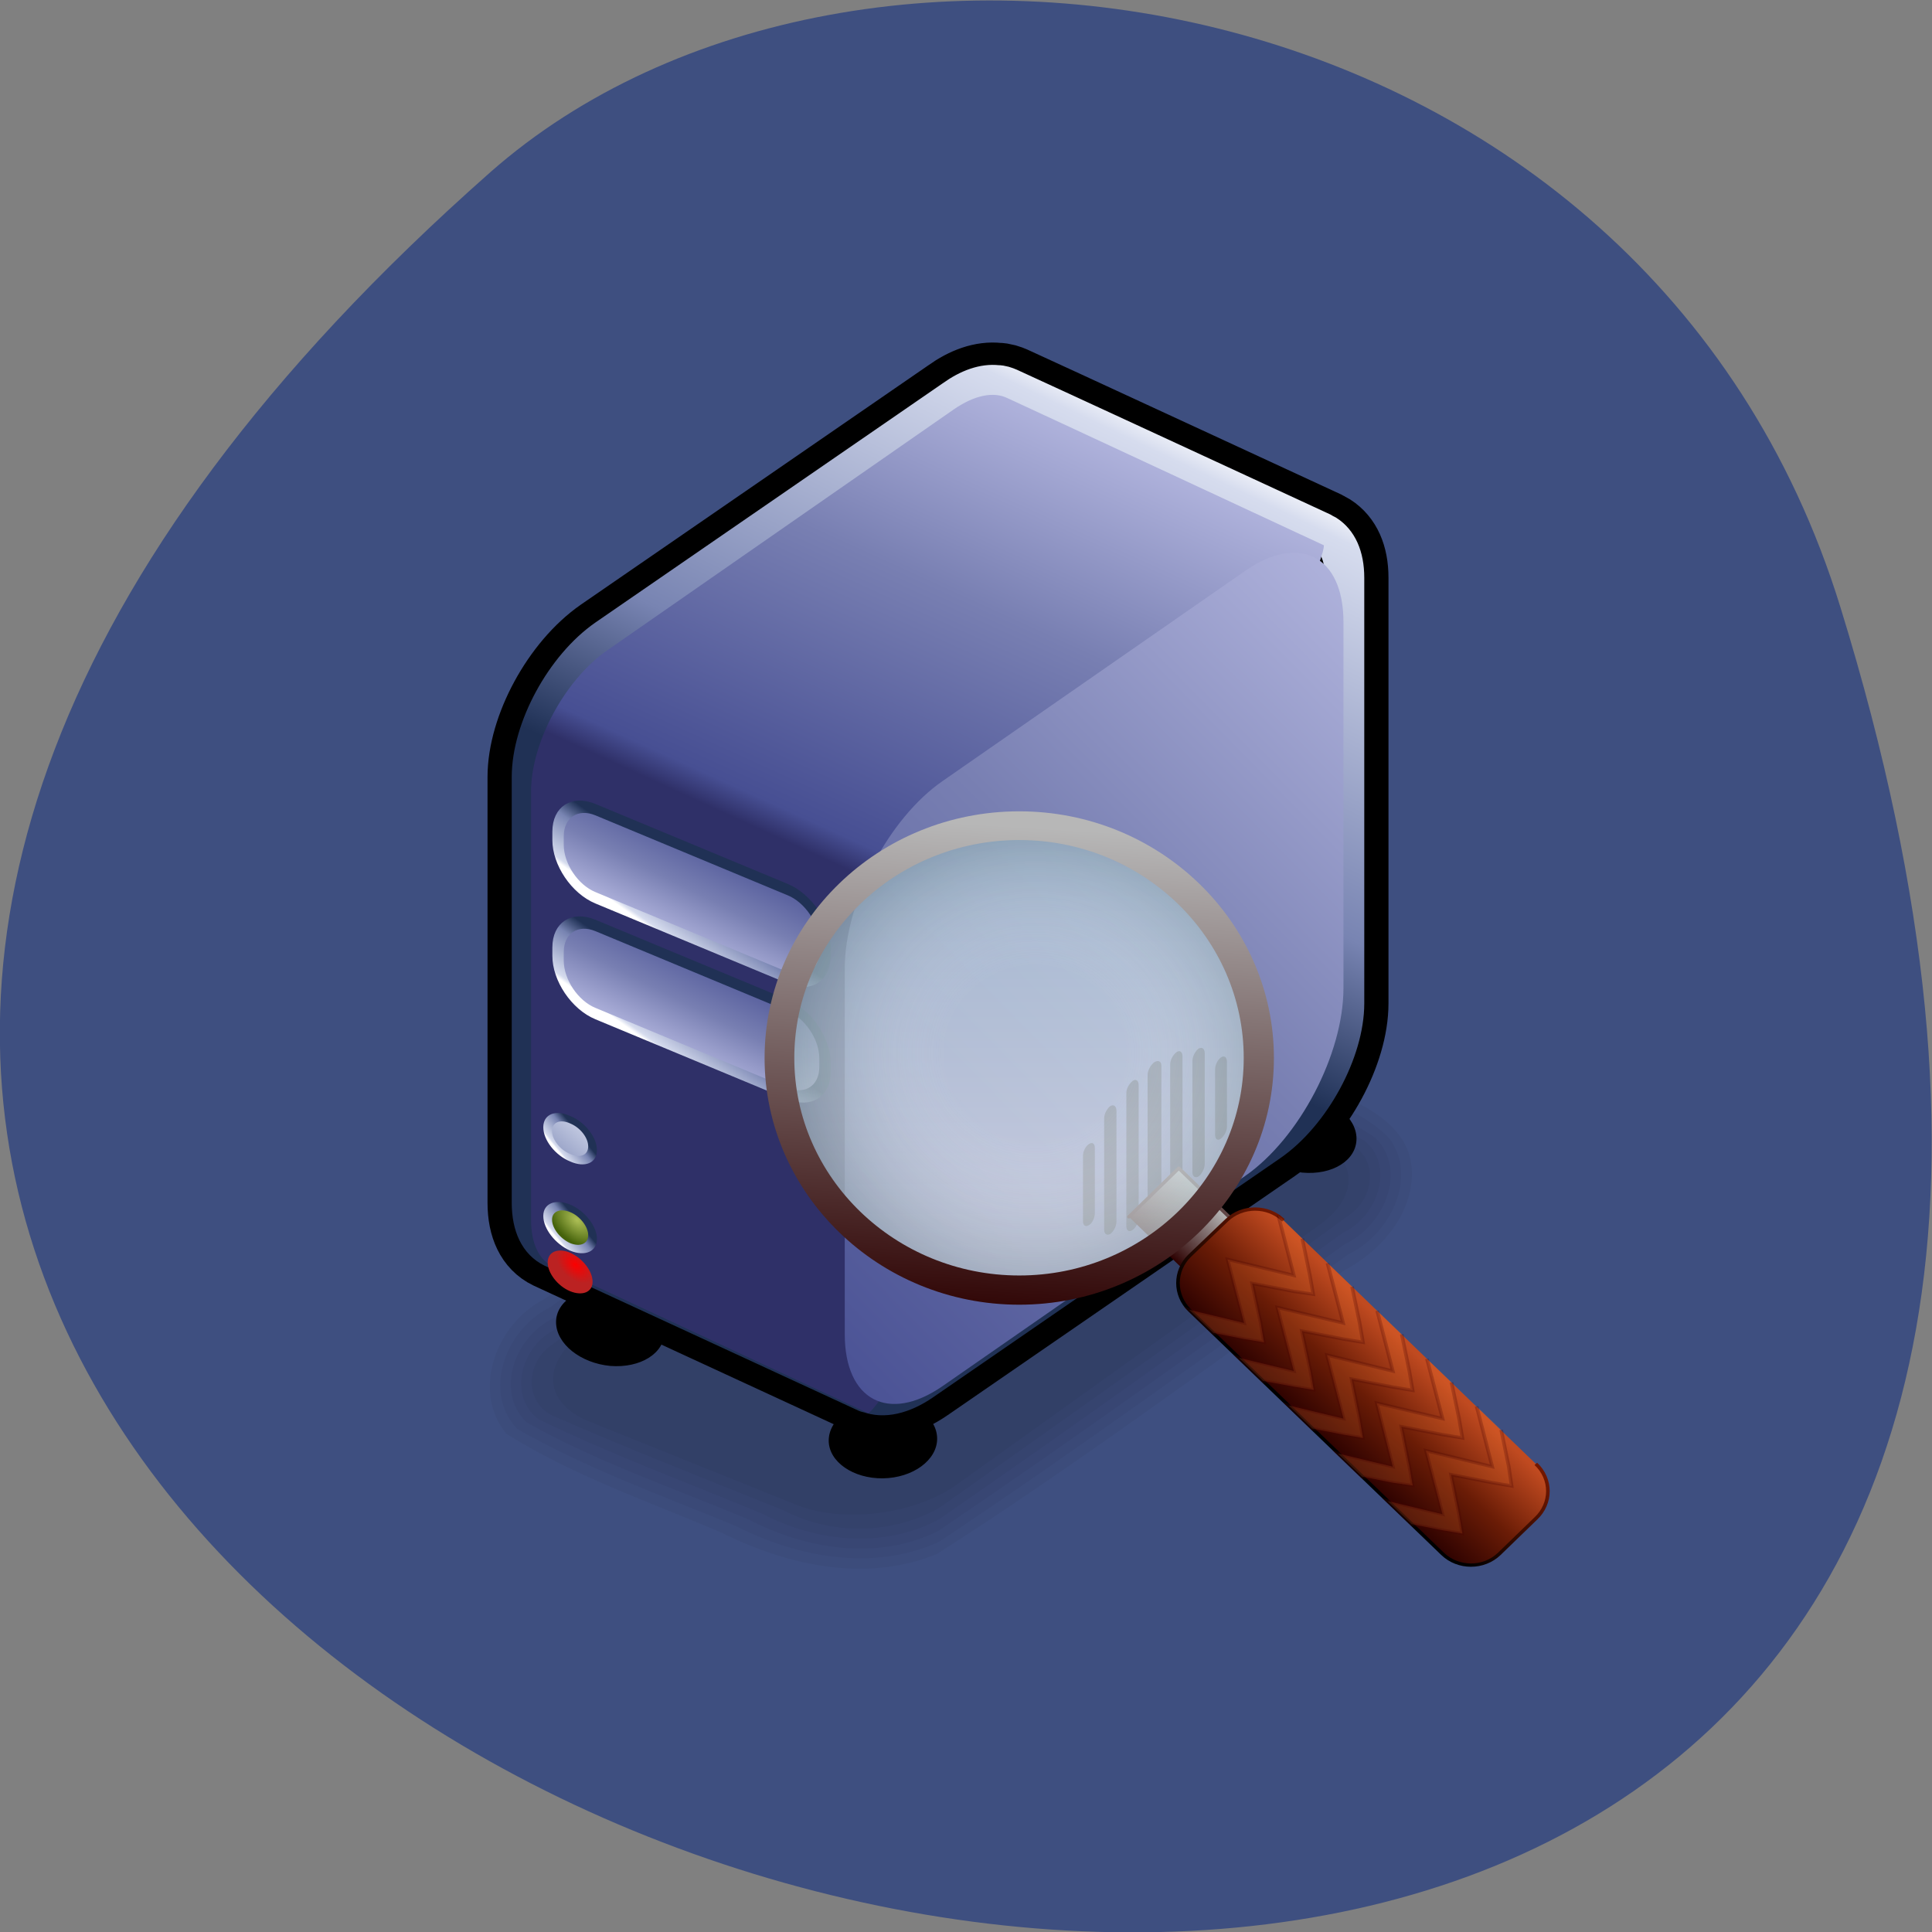 <svg xmlns="http://www.w3.org/2000/svg" xmlns:xlink="http://www.w3.org/1999/xlink" viewBox="0 0 16 16"><rect x="0" y="0" width="16" height="16" fill="#808080" stroke="none"/><defs><g id="6" clip-path="url(#5)"><path d="m 10.11 8.758 c -0.027 0.02 -0.047 0.063 -0.047 0.098 v 0.539 c 0 0.039 0.02 0.055 0.047 0.035 c 0.027 -0.02 0.051 -0.063 0.051 -0.098 v -0.539 c 0 -0.039 -0.023 -0.055 -0.051 -0.035"/><path d="m 9.926 8.684 c -0.027 0.02 -0.051 0.066 -0.051 0.102 v 0.922 c 0 0.035 0.023 0.051 0.051 0.035 c 0.027 -0.02 0.051 -0.066 0.051 -0.102 v -0.918 c 0 -0.039 -0.023 -0.055 -0.051 -0.039"/><path d="m 9.742 8.715 c -0.027 0.02 -0.051 0.063 -0.051 0.098 v 1.105 c 0 0.035 0.023 0.051 0.051 0.031 c 0.027 -0.02 0.051 -0.063 0.051 -0.098 v -1.102 c 0 -0.039 -0.023 -0.055 -0.051 -0.035"/><path d="m 9.559 8.797 c -0.027 0.02 -0.055 0.066 -0.055 0.102 v 1.18 c 0 0.035 0.027 0.047 0.055 0.027 c 0.031 -0.02 0.059 -0.066 0.059 -0.102 v -1.18 c 0 -0.035 -0.027 -0.047 -0.059 -0.027"/><path d="m 9.02 9.473 c -0.031 0.02 -0.051 0.063 -0.051 0.098 v 0.543 c 0 0.035 0.02 0.051 0.051 0.031 c 0.027 -0.016 0.047 -0.063 0.047 -0.098 v -0.539 c 0 -0.039 -0.02 -0.051 -0.047 -0.035"/><path d="m 9.195 9.16 c -0.027 0.02 -0.051 0.066 -0.051 0.102 v 0.922 c 0 0.035 0.023 0.051 0.051 0.035 c 0.027 -0.02 0.051 -0.063 0.051 -0.102 v -0.918 c 0 -0.039 -0.023 -0.055 -0.051 -0.039"/><path d="m 9.379 8.953 c -0.027 0.02 -0.051 0.063 -0.051 0.098 v 1.105 c 0 0.035 0.023 0.051 0.051 0.031 c 0.027 -0.02 0.051 -0.063 0.051 -0.098 v -1.102 c 0 -0.039 -0.023 -0.055 -0.051 -0.035"/></g><clipPath id="5"><path d="M 0,0 H16 V16 H0 z"/></clipPath><filter id="3" filterUnits="objectBoundingBox" x="0" y="0" width="16" height="16"><feColorMatrix type="matrix" in="SourceGraphic" values="0 0 0 0 1 0 0 0 0 1 0 0 0 0 1 0 0 0 1 0"/></filter><linearGradient id="D" gradientUnits="userSpaceOnUse" x1="-83.2" y1="652.68" x2="-51.45" y2="696.05" xlink:href="#1"/><linearGradient id="M" gradientUnits="userSpaceOnUse" y1="150.97" x2="0" y2="-2" gradientTransform="matrix(0.028 0 0 0.027 6.387 6.771)" xlink:href="#G"/><linearGradient id="G" gradientUnits="userSpaceOnUse" x1="-9.828" x2="2.356"><stop stop-color="#2c0000"/><stop offset="1" stop-color="#b7b7b7"/></linearGradient><linearGradient id="K" gradientUnits="userSpaceOnUse" y1="146.46" x2="0" y2="2.501" gradientTransform="matrix(0.028 0 0 0.027 6.42 6.802)"><stop stop-color="#fff" stop-opacity="0.675"/><stop offset="1" stop-color="#b8d1dd" stop-opacity="0.675"/></linearGradient><linearGradient id="B" gradientUnits="userSpaceOnUse" x1="-99.44" x2="-35.968" xlink:href="#0"/><linearGradient id="J" gradientUnits="userSpaceOnUse" x1="150.32" y1="175.14" x2="176.04" y2="149.42" gradientTransform="matrix(0.554 0 0 0.58 79.38 88.03)"><stop stop-color="#000"/><stop offset="1" stop-color="#711700"/></linearGradient><linearGradient id="H" gradientUnits="userSpaceOnUse" x1="-9.828" x2="21.822" xlink:href="#G"/><linearGradient id="I" gradientUnits="userSpaceOnUse" x1="164.44" y1="195.21" x2="192.57" y2="167.08" gradientTransform="matrix(0.554 0 0 0.58 79.38 88.03)"><stop stop-color="#290000"/><stop offset="0.5" stop-color="#6a1c06"/><stop offset="1" stop-color="#c04a20"/></linearGradient><linearGradient id="C" gradientUnits="userSpaceOnUse" x1="-56.23" y1="692.08" x2="-80.3" y2="657.42" xlink:href="#0"/><linearGradient id="7" gradientUnits="userSpaceOnUse" x1="-54.4" y1="1422" x2="-75.27" y2="1341.83" gradientTransform="matrix(1.749 0 0 0.578 -3.483 -5.155)" xlink:href="#1"/><linearGradient id="2" gradientUnits="userSpaceOnUse" x1="-257.64" y1="811.32" x2="-13.259" y2="989.41" gradientTransform="matrix(-0.02 0.014 0 0.025 6.639 -12.03)" xlink:href="#1"/><linearGradient id="0" gradientUnits="userSpaceOnUse" x1="-154.79" y1="569.57" x2="-91.83" y2="730.79" gradientTransform="matrix(0.868 0 0 1.152 -148.17 37.19)"><stop stop-color="#fff"/><stop offset="0.067" stop-color="#d6dcee"/><stop offset="0.703" stop-color="#7884b2"/><stop offset="0.965" stop-color="#2a3b61"/><stop offset="1" stop-color="#203155"/></linearGradient><linearGradient id="1" gradientUnits="userSpaceOnUse" x1="-134.5" y1="557.4" x2="-80.06" y2="709.29" gradientTransform="matrix(-0.022 0 0 0.028 6.639 -12.03)"><stop stop-color="#d8dbe5"/><stop offset="0.037" stop-color="#b2b5de"/><stop offset="0.441" stop-color="#787fb2"/><stop offset="0.945" stop-color="#474f93"/><stop offset="1" stop-color="#2f3068"/></linearGradient><linearGradient id="A" gradientUnits="userSpaceOnUse" x1="-56.34" y1="1418.28" x2="-77.882" y2="1394.09" gradientTransform="matrix(1.749 0 0 0.578 -3.483 34.778)" xlink:href="#0"/><linearGradient id="9" gradientUnits="userSpaceOnUse" x1="-54.4" y1="1422" x2="-75.27" y2="1341.83" gradientTransform="matrix(1.749 0 0 0.578 -3.483 34.778)" xlink:href="#1"/><linearGradient id="8" gradientUnits="userSpaceOnUse" x1="-56.34" y1="1418.28" x2="-77.882" y2="1394.09" gradientTransform="matrix(1.749 0 0 0.578 -3.483 -5.155)" xlink:href="#0"/><mask id="4"><g filter="url(#3)"><path fill-opacity="0.529" d="M 0,0 H16 V16 H0 z"/></g></mask><radialGradient id="F" gradientUnits="userSpaceOnUse" cx="-73.979" cy="664.97" fx="-73.827" r="22.583"><stop stop-color="#fb0000"/><stop offset="1" stop-color="#b22"/></radialGradient><radialGradient id="L" gradientUnits="userSpaceOnUse" cx="74.48" cy="74.48" r="71.978" gradientTransform="matrix(0.028 0 0 0.027 6.486 6.71)"><stop stop-color="#fff" stop-opacity="0"/><stop offset="0.362" stop-color="#fff" stop-opacity="0"/><stop offset="1" stop-color="#284a55" stop-opacity="0.255"/></radialGradient><radialGradient id="E" gradientUnits="userSpaceOnUse" cx="-75.834" cy="663.61" r="33.867"><stop stop-color="#acbe55"/><stop offset="1" stop-color="#45620b"/></radialGradient></defs><path d="m 15.242 5.03 c 6.01 19.449 -26.28 9.723 -11.18 -3.605 c 3.03 -2.668 9.563 -1.641 11.18 3.605" fill="#3e4f80"/><g fill-opacity="0.039"><path d="m 10.863 9.418 l -1.719 -0.691 c -0.383 -0.152 -0.973 -0.074 -1.32 0.176 l -3 2.141 c -0.348 0.25 -0.32 0.578 0.059 0.73 l 1.719 0.691 c 0.383 0.152 0.977 0.078 1.324 -0.172 l 2.996 -2.145 c 0.352 -0.25 0.324 -0.574 -0.059 -0.73"/><path d="m 8.723 8.535 c 0.367 0.023 0.676 0.227 1.012 0.34 c 0.484 0.195 0.973 0.391 1.449 0.598 c 0.227 0.117 0.203 0.434 0 0.582 c -1.125 0.82 -2.266 1.625 -3.402 2.43 c -0.398 0.23 -0.906 0.227 -1.293 0.023 c -0.641 -0.258 -1.285 -0.508 -1.914 -0.785 c -0.223 -0.105 -0.223 -0.414 -0.031 -0.566 c 0.461 -0.352 0.945 -0.68 1.414 -1.023 c 0.684 -0.48 1.359 -0.977 2.051 -1.449 c 0.215 -0.121 0.473 -0.156 0.715 -0.148"/><path d="m 8.723 8.449 c 0.496 0.063 0.922 0.32 1.383 0.48 c 0.398 0.168 0.813 0.313 1.191 0.516 c 0.258 0.203 0.117 0.625 -0.172 0.762 c -1.113 0.797 -2.223 1.598 -3.348 2.375 c -0.461 0.25 -1.027 0.184 -1.457 -0.043 c -0.621 -0.258 -1.258 -0.492 -1.859 -0.785 c -0.258 -0.188 -0.148 -0.609 0.141 -0.746 c 1.121 -0.813 2.246 -1.625 3.391 -2.41 c 0.227 -0.113 0.48 -0.148 0.73 -0.148"/><path d="m 8.723 8.363 c 0.605 0.094 1.129 0.395 1.691 0.598 c 0.332 0.141 0.688 0.258 0.98 0.465 c 0.262 0.266 0.074 0.723 -0.258 0.879 c -1.117 0.801 -2.23 1.605 -3.367 2.375 c -0.512 0.254 -1.109 0.145 -1.574 -0.098 c -0.617 -0.258 -1.258 -0.477 -1.832 -0.801 c -0.266 -0.25 -0.105 -0.715 0.227 -0.867 c 1.133 -0.809 2.25 -1.645 3.414 -2.41 c 0.227 -0.102 0.477 -0.137 0.719 -0.141"/><path d="m 8.734 8.281 c 0.699 0.129 1.316 0.461 1.965 0.703 c 0.281 0.125 0.602 0.227 0.809 0.445 c 0.234 0.32 0.012 0.789 -0.344 0.961 c -1.125 0.801 -2.238 1.613 -3.387 2.379 c -0.555 0.254 -1.191 0.121 -1.688 -0.133 c -0.609 -0.25 -1.238 -0.477 -1.805 -0.801 c -0.289 -0.301 -0.105 -0.824 0.273 -1.01 c 1.145 -0.816 2.273 -1.66 3.461 -2.418 c 0.227 -0.094 0.473 -0.125 0.715 -0.129"/><path d="m 8.746 8.195 c 0.781 0.164 1.488 0.52 2.219 0.813 c 0.313 0.129 0.703 0.301 0.727 0.672 c 0.02 0.352 -0.238 0.672 -0.559 0.84 c -1.117 0.789 -2.215 1.609 -3.371 2.348 c -0.602 0.25 -1.266 0.086 -1.797 -0.18 c -0.598 -0.254 -1.223 -0.469 -1.77 -0.813 c -0.289 -0.344 -0.098 -0.906 0.313 -1.117 c 1.152 -0.82 2.289 -1.664 3.48 -2.426 c 0.242 -0.094 0.5 -0.133 0.758 -0.137"/></g><path d="m 10.34 9.352 c 0 0.176 0.199 0.336 0.445 0.359 c 0.25 0.023 0.449 -0.102 0.449 -0.281 c 0 -0.176 -0.199 -0.34 -0.449 -0.359 c -0.246 -0.023 -0.445 0.102 -0.445 0.281"/><path d="m 6.863 11.93 c 0 0.176 0.203 0.316 0.449 0.313 c 0.25 -0.004 0.449 -0.152 0.449 -0.328 c 0 -0.18 -0.199 -0.32 -0.449 -0.316 c -0.246 0.008 -0.449 0.152 -0.449 0.332"/><path d="m 4.605 10.949 c 0 0.18 0.203 0.34 0.449 0.363 c 0.25 0.02 0.449 -0.105 0.449 -0.281 c 0 -0.18 -0.199 -0.34 -0.449 -0.363 c -0.246 -0.02 -0.449 0.105 -0.449 0.281"/><g stroke-linejoin="round" stroke-linecap="round" stroke-miterlimit="0" transform="matrix(-0.026 0 0 0.024 2.849 -12.948)"><path d="m -208 671.74 c -1.354 0 -2.557 0.485 -3.611 0.971 c -4.363 2.103 -97.03 48.528 -99.59 49.822 c -0.301 0.162 -0.451 0.324 -0.752 0.485 c 0 0 -0.602 0.324 -0.602 0.324 c -3.761 2.588 -6.168 7.765 -6.168 15.529 v 146.88 c 0 16.661 10.832 38.34 24.22 48.37 l 110.57 82.5 c 6.469 4.853 12.336 5.985 16.548 4.206 c 0 0 0.15 0 0.15 0 l 0.451 -0.162 c 0 0 0.15 0 0.15 0 l 99.89 -49.984 c 4.363 -2.265 7.07 -7.765 7.07 -16.176 v -146.88 c 0 -16.823 -10.832 -38.34 -24.22 -48.37 l -110.57 -82.5 c -4.965 -3.882 -9.628 -5.5 -13.54 -5.01" stroke="#000" stroke-width="27.925"/><path d="m -208 671.74 c -1.354 0 -2.557 0.485 -3.611 0.971 c -4.363 2.103 -97.03 48.528 -99.59 49.822 c -0.301 0.162 -0.451 0.324 -0.752 0.485 c 0 0 -0.602 0.324 -0.602 0.324 c -3.761 2.588 -6.168 7.765 -6.168 15.529 v 146.88 c 0 16.661 10.832 38.34 24.22 48.37 l 110.57 82.5 c 6.469 4.853 12.336 5.985 16.548 4.206 c 0 0 0.15 0 0.15 0 l 0.451 -0.162 c 0 0 0.15 0 0.15 0 l 99.89 -49.984 c 4.363 -2.265 7.07 -7.765 7.07 -16.176 v -146.88 c 0 -16.823 -10.832 -38.34 -24.22 -48.37 l -110.57 -82.5 c -4.965 -3.882 -9.628 -5.5 -13.54 -5.01" stroke="url(#0)" stroke-width="12.5"/></g><path d="m 7.898 3.391 l -2.871 1.996 c -0.348 0.242 -0.629 0.762 -0.629 1.168 v 3.547 c 0 0.203 0.07 0.336 0.184 0.387 l 2.609 1.215 c 0.352 -0.242 3.773 -6.781 3.773 -7.188 c 0 0 -2.508 -1.168 -2.621 -1.219 c -0.113 -0.055 -0.27 -0.027 -0.445 0.094" fill="url(#1)"/><path d="m 10.313 4.727 l -2.508 1.742 c -0.445 0.309 -0.809 1 -0.809 1.551 v 3.03 c 0 0.547 0.363 0.738 0.809 0.43 l 2.508 -1.742 c 0.449 -0.313 0.813 -1.01 0.813 -1.555 v -3.03 c 0 -0.547 -0.363 -0.738 -0.813 -0.426" fill="url(#2)"/><use xlink:href="#6" mask="url(#4)"/><g stroke-linejoin="round" stroke-linecap="round"><g stroke-miterlimit="0"><g stroke-width="3.932"><path d="m -153.08 782.68 l 66.32 0.055 c 7.112 0.043 12.9 6.168 12.9 13.771 v 2.912 c 0 7.603 -5.789 13.771 -12.9 13.728 l -66.32 -0.055 c -7.112 0.119 -12.9 -6.168 -12.9 -13.771 v -2.912 c 0 -7.603 5.789 -13.771 12.9 -13.728" transform="matrix(-0.024 -0.01 0 0.024 2.849 -12.948)" fill="url(#7)" stroke="url(#8)"/><path d="m -153.08 822.64 l 66.32 0.055 c 7.112 0.043 12.9 6.168 12.9 13.771 v 2.912 c 0 7.603 -5.789 13.771 -12.9 13.728 l -66.32 -0.055 c -7.112 -0.043 -12.9 -6.168 -12.9 -13.771 v -2.912 c 0 -7.603 5.789 -13.771 12.9 -13.728" transform="matrix(-0.024 -0.01 0 0.024 2.849 -12.948)" fill="url(#9)" stroke="url(#A)"/></g><g stroke="url(#C)" stroke-width="10.37"><path d="m -41.09 678.07 c 0 14.895 -11.805 26.539 -26.562 26.2 c -14.757 0.368 -26.562 -11.395 -26.562 -26.29 c 0 -14.895 11.805 -26.539 26.562 -26.2 c 14.757 -0.368 26.562 11.395 26.562 26.29" transform="matrix(-0.007 -0.003 0 0.006 4.248 5.159)" fill="url(#B)"/><path d="m -41.09 677.93 c 0 14.895 -11.805 26.539 -26.562 26.907 c -14.757 -0.341 -26.562 -12.1 -26.562 -27 c 0 -14.186 11.805 -26.539 26.562 -26.2 c 14.757 -0.368 26.562 11.395 26.562 26.29" transform="matrix(-0.007 -0.003 0 0.006 4.248 5.527)" fill="url(#D)"/><path d="m -41.09 677.79 c 0 14.895 -11.805 26.539 -26.562 26.907 c -14.757 -0.341 -26.562 -12.1 -26.562 -27 c 0 -14.186 11.805 -26.539 26.562 -26.2 c 14.757 0.341 26.562 12.1 26.562 26.29" transform="matrix(-0.007 -0.003 0 0.006 4.248 5.895)" fill="url(#E)"/><path d="m -41.09 678.36 c 0 14.186 -11.805 26.539 -26.562 26.2 c -14.757 -0.341 -26.562 -12.1 -26.562 -26.29 c 0 -14.895 11.805 -26.539 26.562 -26.907 c 14.757 0.341 26.562 12.1 26.562 27" transform="matrix(-0.007 -0.003 0 0.006 4.248 6.263)" fill="url(#F)"/></g></g><path d="m -9.825 213.24 l 12.172 -0.021 l 0.031 16.209 l -12.172 0.021" transform="matrix(0.034 -0.033 0.034 0.033 2.433 2.716)" fill="url(#G)" stroke="url(#H)" stroke-width="0.594" stroke-miterlimit="5.8"/></g><g stroke-width="0.594"><path d="m 205.72 204.5 c 2.666 2.713 2.666 7.123 0 9.836 l -6.04 6.36 c -2.588 2.713 -6.823 2.713 -9.411 0 l -41.878 -43.838 c -2.588 -2.713 -2.588 -7.123 0 -9.836 l 6.117 -6.36 c 2.588 -2.713 6.823 -2.713 9.411 0" transform="matrix(0.05 0 0 0.046 2.433 2.716)" fill="url(#I)" stroke="url(#J)"/><path d="m 163.05 159.72 l 2.588 10.854 l -10.979 -2.883 l 2.745 11.447 l -9.1 -2.374 l 4 4.155 l 5.097 1.102 l 3.294 0.594 l -0.549 -3.477 l -1.412 -7.123 l 6.901 1.441 l 3.215 0.509 l -0.549 -3.392 l -1.255 -6.614" transform="matrix(0.05 0 0 0.046 2.433 2.716)" stroke-opacity="0.255" fill="#ff7f35" stroke="#470000" fill-opacity="0.2"/></g><path d="m 10.457 8.793 c 0 1.059 -0.887 1.922 -1.984 1.922 c -1.094 0 -1.984 -0.863 -1.984 -1.922 c 0 -1.062 0.891 -1.926 1.984 -1.926 c 1.098 0 1.984 0.863 1.984 1.926" fill="url(#K)"/><path d="m 10.523 8.699 c 0 1.063 -0.887 1.922 -1.984 1.922 c -1.094 0 -1.984 -0.859 -1.984 -1.922 c 0 -1.062 0.891 -1.922 1.984 -1.922 c 1.098 0 1.984 0.859 1.984 1.922" fill="url(#L)"/><path d="m 8.441 6.719 c -1.164 0 -2.109 0.914 -2.109 2.043 c 0 1.125 0.945 2.043 2.109 2.043 c 1.16 0 2.109 -0.918 2.109 -2.043 c 0 -1.129 -0.949 -2.043 -2.109 -2.043 m 0 0.238 c 1.027 0 1.859 0.809 1.859 1.805 c 0 0.992 -0.832 1.801 -1.859 1.801 c -1.027 0 -1.863 -0.809 -1.863 -1.801 c 0 -0.996 0.836 -1.805 1.863 -1.805" fill="url(#M)"/><g stroke-opacity="0.255" fill="#ff7f35" stroke="#470000" fill-opacity="0.2" stroke-width="0.594" transform="matrix(0.05 0 0 0.046 2.433 2.716)"><path d="m 171.21 168.37 l 2.588 10.769 l -10.901 -2.798 l 2.745 11.447 l -9.1 -2.374 l 4 4.155 l 5.097 1.018 l 3.294 0.594 l -0.549 -3.392 l -1.412 -7.207 l 6.823 1.441 l 3.294 0.594 l -0.549 -3.477 l -1.255 -6.529"/><path d="m 179.44 176.94 l 2.588 10.854 l -10.901 -2.883 l 2.745 11.447 l -9.1 -2.374 l 3.921 4.155 l 5.176 1.102 l 3.215 0.594 l -0.549 -3.477 l -1.333 -7.123 l 6.823 1.441 l 3.294 0.594 l -0.549 -3.477 l -1.255 -6.614"/><path d="m 187.68 185.59 l 2.588 10.769 l -10.901 -2.798 l 2.666 11.447 l -9.1 -2.374 l 4 4.155 l 5.097 1.102 l 3.294 0.509 l -0.549 -3.392 l -1.333 -7.207 l 6.823 1.441 l 3.294 0.594 l -0.549 -3.477 l -1.255 -6.529"/><path d="m 195.91 194.15 l 2.588 10.854 l -10.979 -2.883 l 2.745 11.447 l -9.1 -2.374 l 4 4.155 l 5.097 1.102 l 3.294 0.594 l -0.549 -3.477 l -1.333 -7.123 l 6.823 1.441 l 3.215 0.594 l -0.471 -3.477 l -1.255 -6.614"/></g></svg>